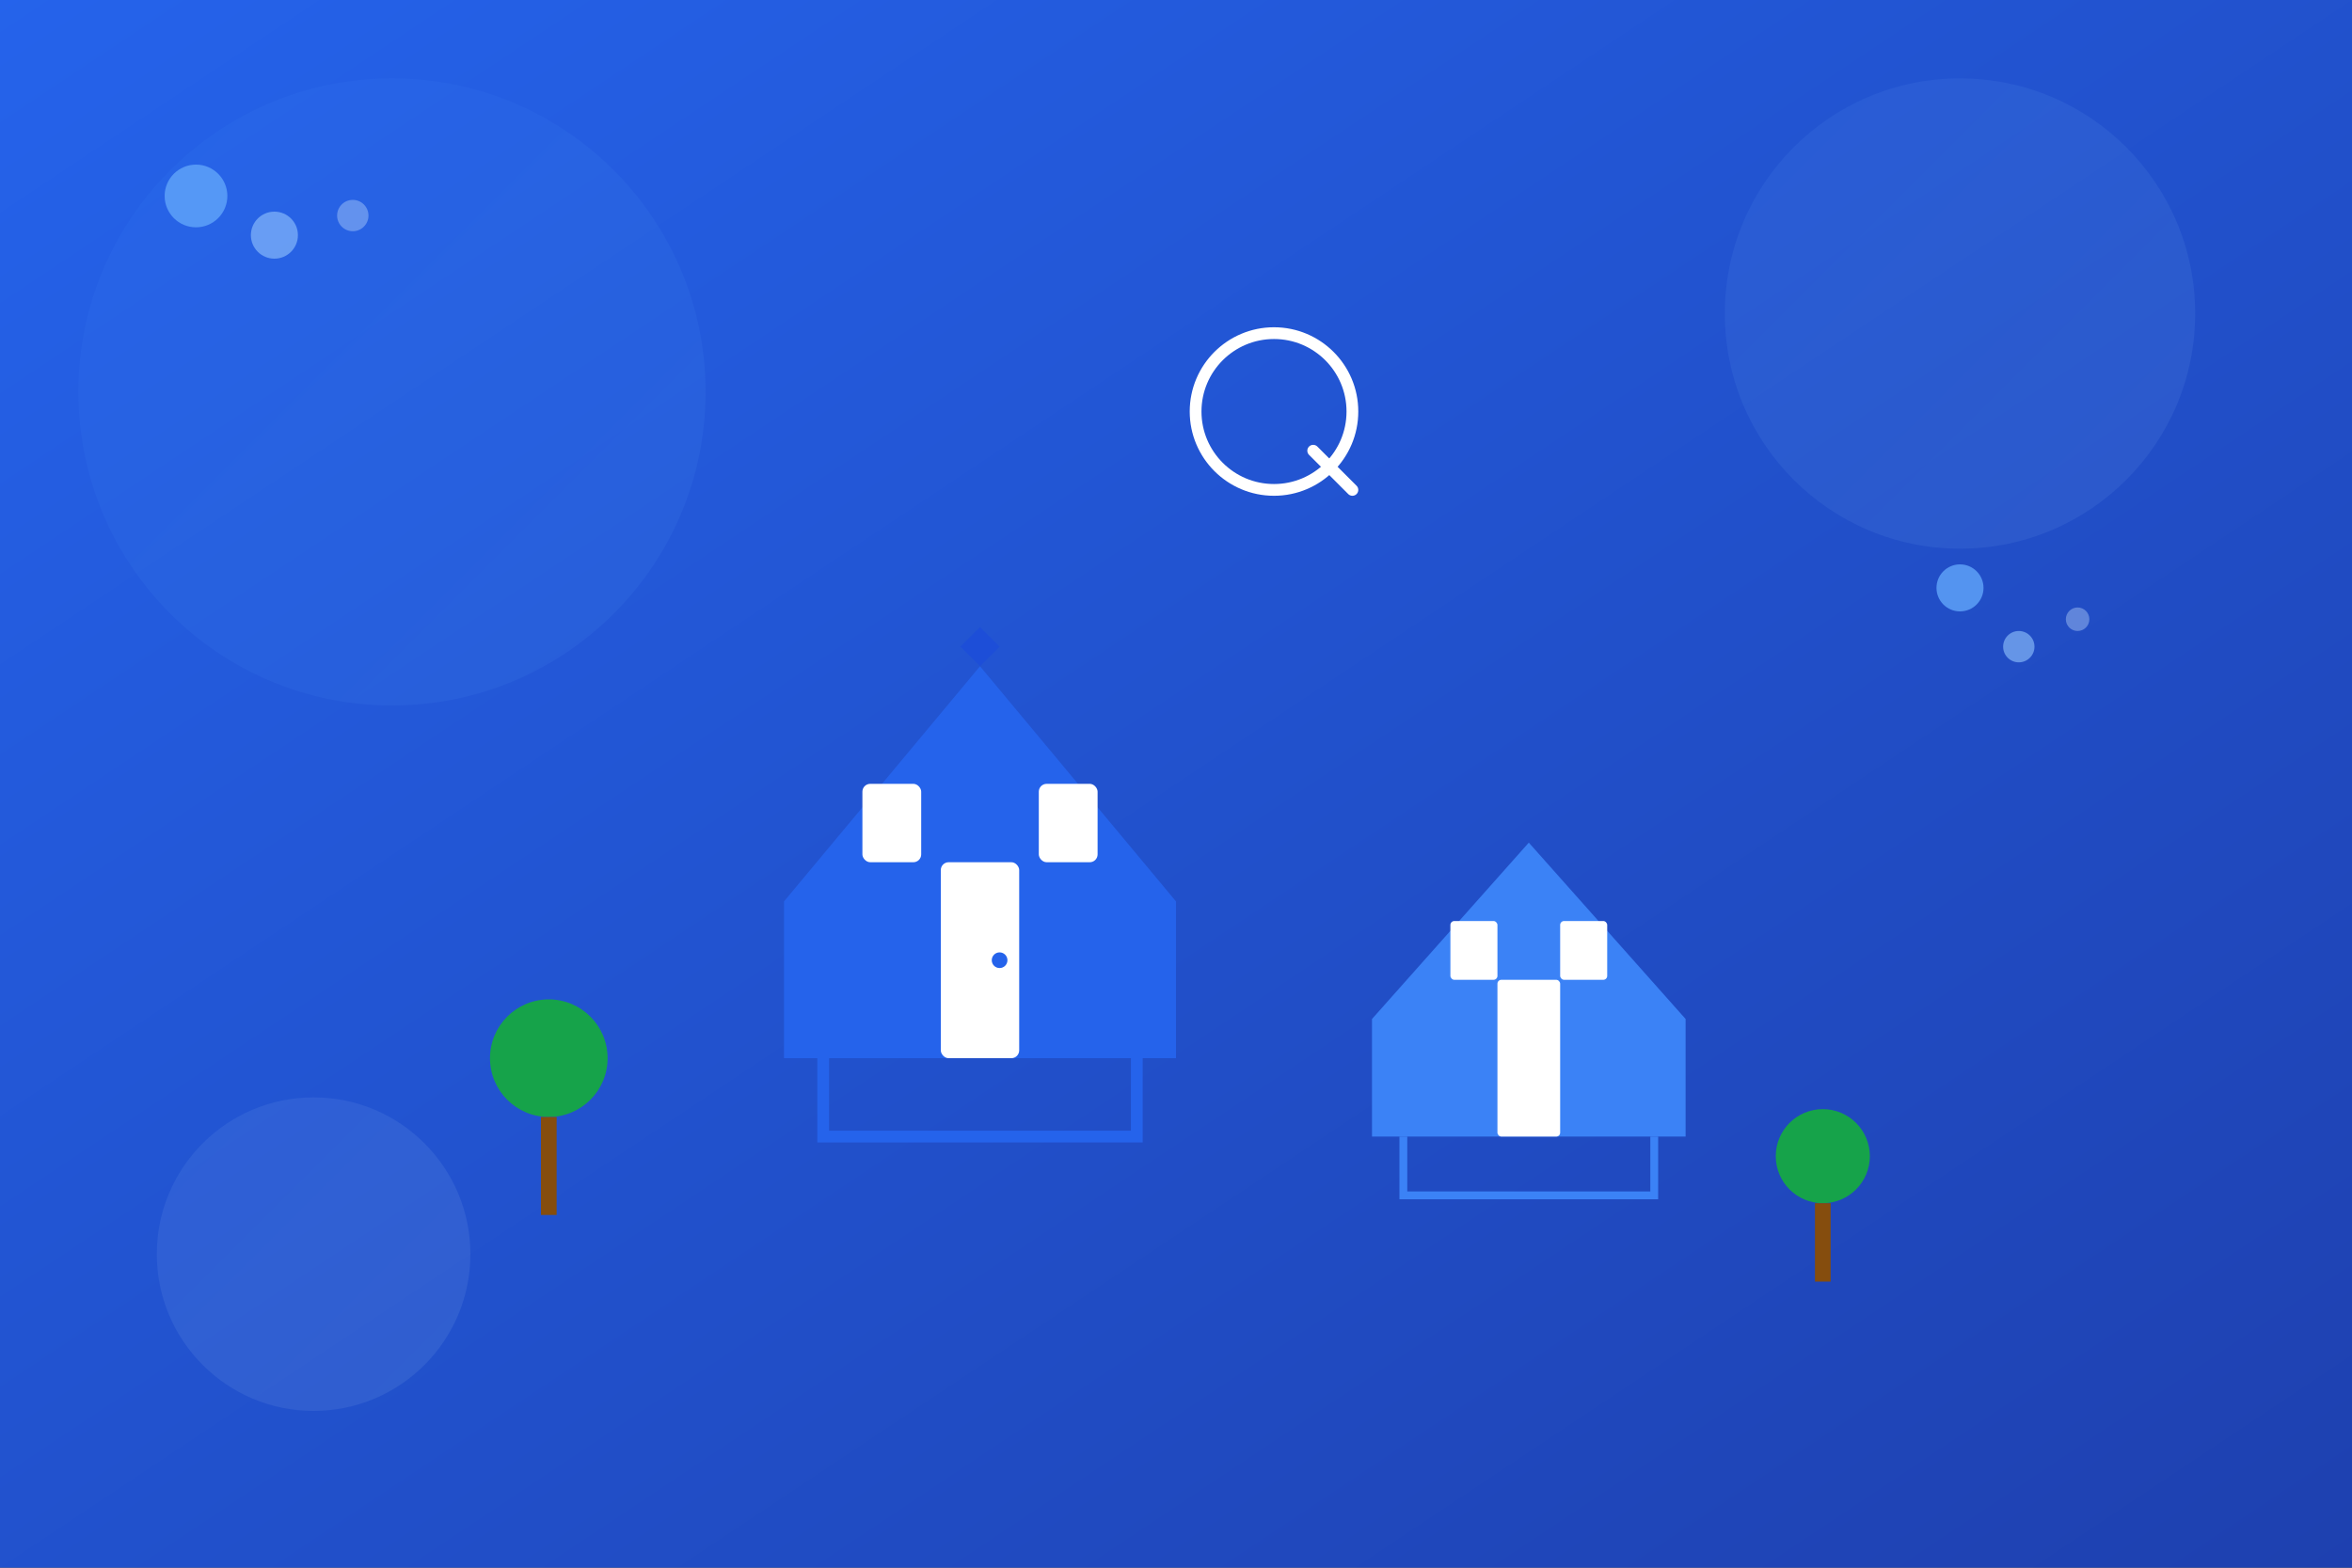 <svg width="600" height="400" viewBox="0 0 600 400" fill="none" xmlns="http://www.w3.org/2000/svg">
  <rect x="0" y="0" width="600" height="400" fill="#333333" stroke="none"/>
  <!-- Background -->
  <rect width="600" height="400" fill="url(#gradient1)"/>
  
  <!-- Decorative Background Elements -->
  <circle cx="100" cy="100" r="80" fill="url(#gradient2)" opacity="0.1"/>
  <circle cx="500" cy="80" r="60" fill="url(#gradient3)" opacity="0.1"/>
  <circle cx="80" cy="320" r="40" fill="url(#gradient4)" opacity="0.1"/>
  
  <!-- Main House -->
  <g transform="translate(200, 150)">
    <!-- House Base -->
    <path d="M0 80L50 20L100 80V120H0V80Z" fill="#2563eb"/>
    <path d="M10 120V140H90V120" stroke="#2563eb" stroke-width="3" fill="none"/>
    
    <!-- Windows -->
    <rect x="20" y="50" width="15" height="20" fill="white" rx="2"/>
    <rect x="65" y="50" width="15" height="20" fill="white" rx="2"/>
    
    <!-- Door -->
    <rect x="40" y="70" width="20" height="50" fill="white" rx="2"/>
    <circle cx="55" cy="95" r="2" fill="#2563eb"/>
    
    <!-- Roof Details -->
    <path d="M50 20L45 15L50 10L55 15L50 20Z" fill="#1d4ed8"/>
  </g>
  
  <!-- Secondary House -->
  <g transform="translate(350, 200)">
    <path d="M0 60L40 15L80 60V90H0V60Z" fill="#3b82f6"/>
    <path d="M8 90V105H72V90" stroke="#3b82f6" stroke-width="2" fill="none"/>
    <rect x="20" y="35" width="12" height="15" fill="white" rx="1"/>
    <rect x="48" y="35" width="12" height="15" fill="white" rx="1"/>
    <rect x="32" y="50" width="16" height="40" fill="white" rx="1"/>
  </g>
  
  <!-- Trees -->
  <g transform="translate(120, 250)">
    <circle cx="20" cy="20" r="15" fill="#16a34a"/>
    <rect x="18" y="35" width="4" height="25" fill="#854d0e"/>
  </g>
  
  <g transform="translate(450, 280)">
    <circle cx="15" cy="15" r="12" fill="#16a34a"/>
    <rect x="13" y="27" width="4" height="20" fill="#854d0e"/>
  </g>
  
  <!-- Search Magnifying Glass -->
  <g transform="translate(300, 80)">
    <circle cx="25" cy="25" r="20" fill="none" stroke="white" stroke-width="3"/>
    <path d="M35 35L45 45" stroke="white" stroke-width="3" stroke-linecap="round"/>
  </g>
  
  <!-- Floating Elements -->
  <g transform="translate(50, 50)">
    <circle cx="0" cy="0" r="8" fill="#60a5fa" opacity="0.8"/>
    <circle cx="20" cy="10" r="6" fill="#93c5fd" opacity="0.6"/>
    <circle cx="40" cy="5" r="4" fill="#bfdbfe" opacity="0.4"/>
  </g>
  
  <g transform="translate(500, 150)">
    <circle cx="0" cy="0" r="6" fill="#60a5fa" opacity="0.8"/>
    <circle cx="15" cy="15" r="4" fill="#93c5fd" opacity="0.6"/>
    <circle cx="30" cy="8" r="3" fill="#bfdbfe" opacity="0.4"/>
  </g>
  
  <!-- Gradients -->
  <defs>
    <linearGradient id="gradient1" x1="0%" y1="0%" x2="100%" y2="100%">
      <stop offset="0%" style="stop-color:#2563eb;stop-opacity:1" />
      <stop offset="100%" style="stop-color:#1e40af;stop-opacity:1" />
    </linearGradient>
    <linearGradient id="gradient2" x1="0%" y1="0%" x2="100%" y2="100%">
      <stop offset="0%" style="stop-color:#3b82f6;stop-opacity:1" />
      <stop offset="100%" style="stop-color:#60a5fa;stop-opacity:1" />
    </linearGradient>
    <linearGradient id="gradient3" x1="0%" y1="0%" x2="100%" y2="100%">
      <stop offset="0%" style="stop-color:#60a5fa;stop-opacity:1" />
      <stop offset="100%" style="stop-color:#93c5fd;stop-opacity:1" />
    </linearGradient>
    <linearGradient id="gradient4" x1="0%" y1="0%" x2="100%" y2="100%">
      <stop offset="0%" style="stop-color:#93c5fd;stop-opacity:1" />
      <stop offset="100%" style="stop-color:#bfdbfe;stop-opacity:1" />
    </linearGradient>
  </defs>
</svg>

